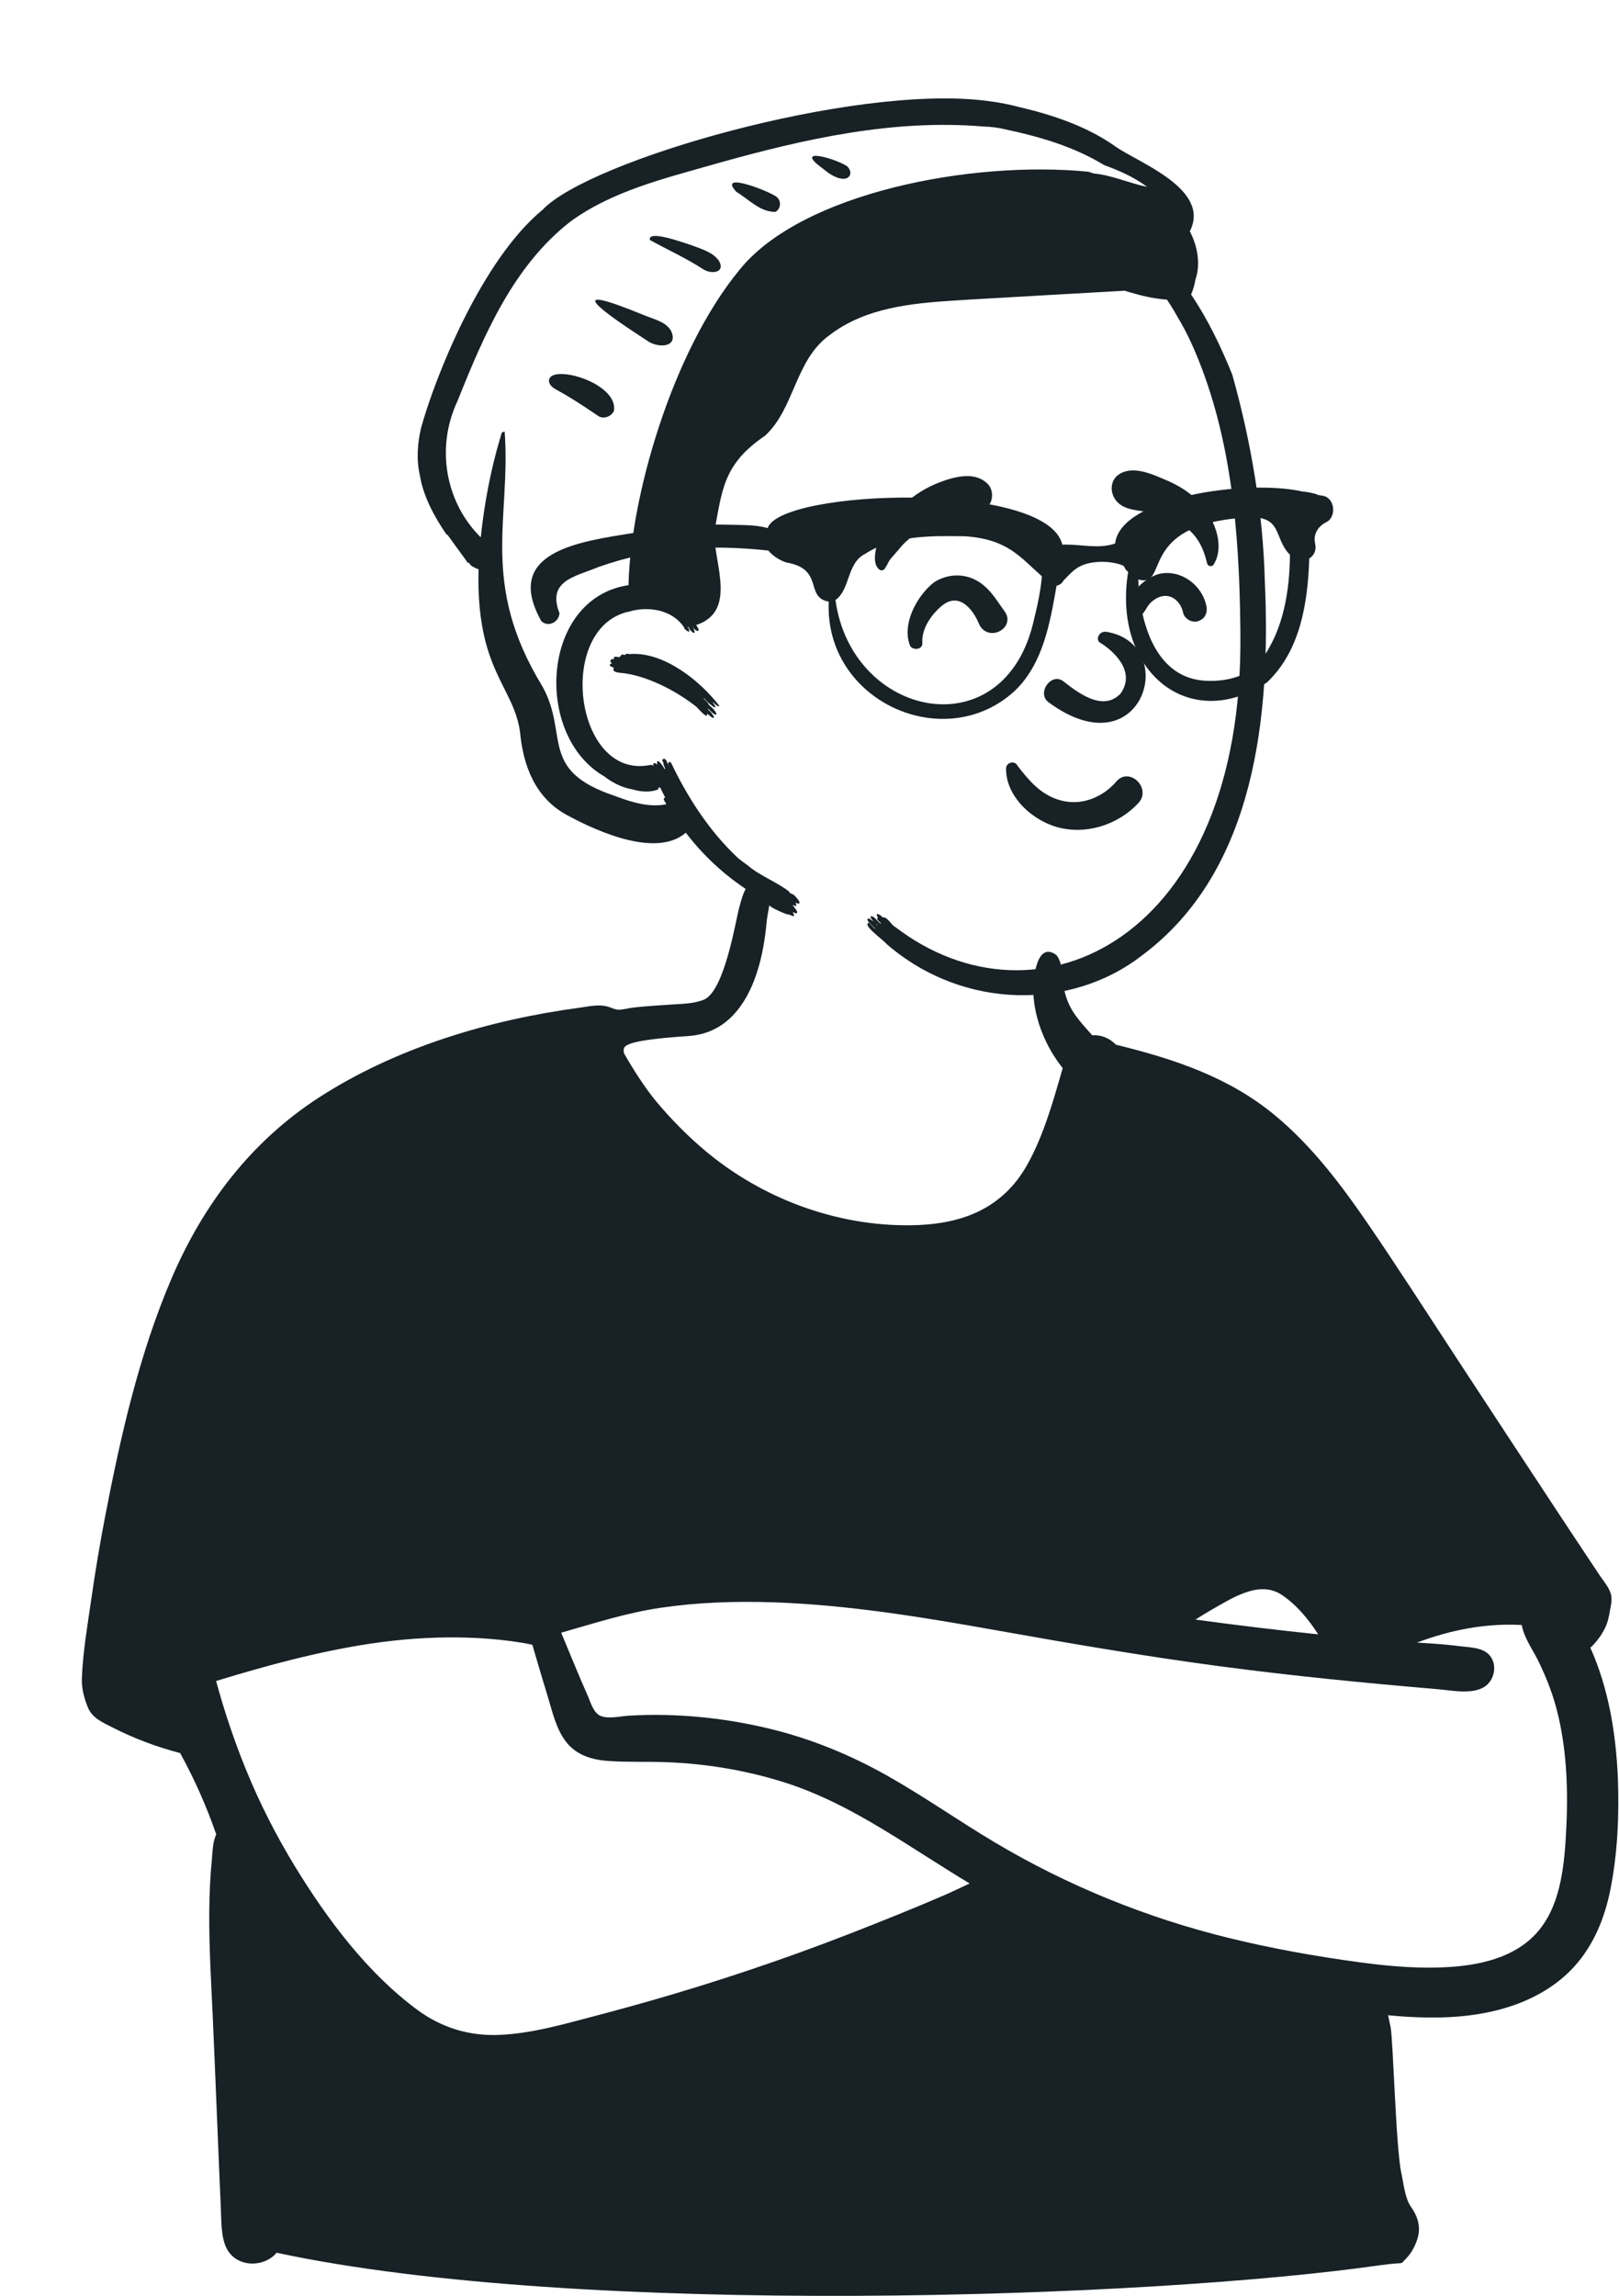 <svg width="759" height="1076" viewBox="0 0 759 1076" fill="none" xmlns="http://www.w3.org/2000/svg">
<path fill-rule="evenodd" clip-rule="evenodd" d="M600.83 747.356C607.645 751.865 613.377 758.701 617.979 765.895C598.768 763.896 579.591 761.591 560.455 758.967C562.96 757.365 565.489 755.799 568.075 754.32C577.51 749.002 590.294 740.387 600.83 747.356ZM281.654 804.165C278.134 802.786 276.772 797.417 275.4 794.339C271.099 784.688 267.173 774.872 263.089 765.127C278.597 760.705 293.677 755.798 309.742 753.441C327.016 750.909 344.545 750.296 361.978 750.865C397.29 752.017 432.273 757.79 466.99 763.981C501.666 770.164 536.341 776.105 571.26 780.767C605.471 785.334 639.79 788.677 674.174 791.612C680.854 792.182 691.993 794.586 697.365 789.327C701.619 785.161 701.757 777.479 696.434 774.093C693.118 771.982 688.315 771.951 684.527 771.464C679.757 770.85 674.968 770.442 670.169 770.124C668.213 769.995 666.258 769.876 664.302 769.757C680.002 763.835 696.4 760.605 713.42 761.505C714.383 767.355 718.719 773.374 721.093 778.198C725.237 786.62 728.468 795.145 730.589 804.303C735.022 823.446 735.215 843.313 733.963 862.837C732.813 879.116 730.342 897.122 717.578 908.651C707.914 917.38 694.279 920.612 681.63 921.628C666.928 922.81 651.999 921.548 637.42 919.577C616.973 916.811 596.43 913.154 576.384 908.252C537.56 898.758 500.346 883.652 466.012 863.171C449.268 853.184 433.292 841.948 416.318 832.341C399.023 822.549 380.62 814.954 361.296 810.238C339.67 804.96 317.063 802.707 294.836 804.009C290.978 804.234 285.406 805.634 281.654 804.165ZM256.593 794.365C258.866 801.742 260.605 810.165 265.455 816.364C270.26 822.507 277.508 824.675 285.017 825.221C294.07 825.879 303.23 825.457 312.304 825.795C330.914 826.486 349.268 829.51 367.058 835.057C383.637 840.226 399.027 848.29 413.851 857.235C427.56 865.508 440.866 874.39 454.58 882.637C450.93 884.311 447.321 886.122 443.693 887.698C436.084 891.004 428.427 894.193 420.736 897.303C405.57 903.435 390.34 909.419 374.954 914.977C343.929 926.185 312.394 935.977 280.48 944.319C265.259 948.297 249.821 952.944 234.008 953.606C219.985 954.192 206.997 950.227 195.688 941.887C172.231 924.587 153.57 899.617 138.484 874.988C129.521 860.355 121.699 844.98 115.23 829.083C111.958 821.043 108.99 812.881 106.319 804.622C105.067 800.745 103.878 796.845 102.754 792.928C102.259 791.206 101.785 789.478 101.315 787.748C125.3 780.426 149.571 773.816 174.411 770.147C187.673 768.187 201.113 767.196 214.52 767.34C221.175 767.411 227.827 767.771 234.447 768.458C238.01 768.828 241.559 769.304 245.092 769.894C246.553 770.136 248.053 770.495 249.559 770.759C251.858 778.642 254.177 786.518 256.593 794.365ZM752.406 763.025C753.699 760.409 754.244 757.835 754.707 754.988C755.061 752.815 755.998 749.757 755.177 746.937C754.257 743.778 751.752 740.953 749.954 738.258C747.968 735.28 745.984 732.301 744.003 729.32C740.039 723.358 736.085 717.391 732.137 711.42C716.013 687.035 700 662.58 683.961 638.141C669.728 616.453 655.734 594.57 641.067 573.173C628.526 554.876 614.856 536.881 597.69 522.651C575.985 504.66 550.14 496.184 523.143 489.57C520.195 486.509 516.257 484.837 512.047 485.176C506.1 478.428 501.373 473.715 499.23 465.134C498.203 461.023 498.525 449.474 494.524 447.042C489.771 444.153 487.288 447.977 485.977 452.287C481.592 466.706 486.626 486.092 498.209 500.536C493.328 517.409 486.858 541.388 475.316 554.906C462.955 569.38 445.862 573.885 427.419 574.182C392.248 574.748 357.114 561.672 330.287 539.008C322.133 532.121 314.56 524.428 307.709 516.246C302.57 510.108 296.491 500.635 292.47 493.475C292.47 490.685 289.177 487.767 322.704 485.512C356.23 483.258 358.772 437.334 359.518 431.084C360.124 426.009 362.7 418.131 359.125 413.993C357.608 412.235 354.494 411.952 352.571 413.146C348.944 415.4 347.752 421.162 346.612 425.075C345.014 430.556 339.792 464.577 329.898 468.516C325.265 470.36 319.952 470.394 315.052 470.735C309.001 471.158 302.937 471.467 296.911 472.172C294.688 472.431 292.263 473.151 290.07 473.172C288.643 473.185 287.171 472.492 285.792 472.005C281.137 470.359 276.486 471.594 271.69 472.238C229.291 477.939 185.635 490.948 149.471 514.357C117.595 534.989 95.138 564.662 80.32 599.354C65.201 634.759 56.535 673.045 49.272 710.735C46.839 723.364 44.715 736.051 42.889 748.781C41.125 761.082 38.919 773.658 38.39 786.083C38.181 790.999 39.356 795.567 41.163 800.058C43.198 805.112 48.009 807.105 52.623 809.465C62.753 814.648 73.438 818.668 84.447 821.515C91.172 833.755 96.832 846.472 101.381 859.671C99.693 863.016 99.658 868.011 99.334 871.262C98.529 879.357 98.184 887.494 98.112 895.626C97.967 911.926 98.947 928.209 99.715 944.483C100.494 960.989 103.083 1026.11 103.504 1034.07C103.833 1040.24 103.391 1048.89 106.644 1054.37C111.643 1062.8 123.982 1062.52 129.697 1055.68C271.69 1086.22 538.598 1077.02 646.095 1061.66C660.081 1059.66 655.689 1061.87 659.246 1058.34C661.915 1055.68 664.187 1051.14 664.925 1047.49C665.911 1042.61 664.319 1038.2 661.529 1034.25C658.594 1030.1 658.06 1023.38 656.97 1018.45C654.393 1006.79 653.112 955.579 651.908 949.904C651.533 948.136 651.17 946.266 650.731 944.396C670.45 946.265 690.996 946.265 709.755 939.667C720.392 935.926 730.313 930.049 737.95 921.658C747.197 911.498 752.341 898.708 754.987 885.357C758.4 868.141 759.125 850.309 758.454 832.809C757.522 812.126 754.093 791.152 745.582 772.162C748.383 769.56 750.73 766.421 752.406 763.025Z" fill="#172126"/>
<path fill-rule="evenodd" clip-rule="evenodd" d="M254.382 98.302C276.09 75.251 399.333 39.597 461.684 47.155L463.555 47.397C468.531 48.029 473.434 48.984 478.274 50.283C493.917 53.938 510.076 59.472 523.001 68.716C533.792 76.278 567.832 88.628 557.799 108.41C561.519 115.461 562.907 124.172 560.393 131.117C560.077 133.515 559.338 135.725 558.392 138.015C566.34 149.748 572.632 163.017 577.726 175.637C586.628 207.398 592.167 240.451 592.978 272.856C595.677 334.421 588.929 407.96 535.329 447.771C502.95 472.998 452.229 473.846 415.842 442.567C413.777 440.122 404.066 433.525 407.307 432.368C408.271 433.387 409.263 434.379 410.273 435.353C410.227 435.245 410.218 435.137 410.236 435.019L409.287 434.159C407.499 432.504 405.182 430.104 407.821 430.574C407.937 430.709 408.064 430.826 408.189 430.961C408.748 431.297 409.17 431.587 409.499 431.844L409.668 431.979L409.616 431.925C408.096 430.303 407.185 428.65 409.457 429.706L409.758 429.852C410.768 430.916 411.795 431.935 412.841 432.927C412.824 432.81 412.841 432.693 412.905 432.567L411.93 431.624C410.978 430.691 411.123 430.687 411.589 429.933C409.566 427.097 413.342 428.782 413.607 429.888C415.969 429.329 418.044 433.766 419.565 434.307C486.268 485.608 583.068 440.088 581.5 297.136L581.477 294.34C581.018 248.63 577.173 201.649 558.274 160.271C556.436 156.285 554.38 152.407 552.118 148.656C550.559 145.843 548.891 143.101 547.097 140.432C542.076 140.026 537.118 139.106 532.233 137.682C530.556 137.258 528.897 136.789 527.239 136.239C503.009 137.561 479.32 138.999 455.022 140.363L447.433 140.835C426.85 142.159 405.563 144.279 388.953 157.015C372.656 168.61 372.582 191.474 358.631 204.205C338.737 217.712 338.592 229.892 334.761 249.798C335.045 264.803 345.445 286.605 326.36 292.92C329.579 297.512 325.091 295.306 324.738 293.695C324.702 293.704 324.666 293.713 324.639 293.713C327.508 299.049 323.29 295.689 322.917 293.975C322.692 293.912 322.466 293.749 322.241 293.524C325.132 298.199 320.459 294.925 320.736 294.074C315.15 285.485 303.653 284.151 295.549 286.427C295.45 286.734 295.091 286.761 294.865 286.598C260.407 294.069 269.298 365.43 304.609 358.532C306.121 358.224 306.085 358.949 306.385 359.019C305.569 356.876 307.869 357.748 307.845 358.198L307.985 358.192C308.096 358.182 308.05 358.17 308.133 358.198C307.344 353.817 311.783 360.165 311.432 360.426C311.568 360.345 311.722 360.299 311.857 360.281L311.704 359.865C310.967 357.902 311.03 358.718 311.036 357.594C310.482 356.205 310.442 356.812 310.571 355.907C312.517 354.399 313.091 358.973 313.74 359.307C312.627 357.756 313.512 356.489 314.561 357.332C322.514 374.067 332.787 389.791 346.064 402.177C347.516 403.322 348.986 404.45 350.508 405.514C356.156 410.435 364.818 413.599 370.105 417.958C370.105 418.03 370.07 418.12 370.016 418.211L370.137 418.32V418.32L370.259 418.436L372.098 419.32C372.639 419.78 373.125 420.294 373.557 420.862C374.018 421.394 374.423 421.98 374.766 422.602C374.937 423.36 374.559 423.675 373.838 423.351C373.521 423.242 373.207 423.116 372.891 422.999C372.909 423.026 372.917 423.044 372.936 423.062C373.04 423.219 373.74 424.842 372.933 424.578L372.837 424.541C372.394 424.379 371.954 424.198 371.521 424.027C372.035 424.667 372.503 425.361 372.917 425.948C373.36 426.408 373.629 426.949 373.738 427.562C373.72 427.904 373.531 428.049 373.189 428.004C372.666 427.832 372.152 427.652 371.637 427.463L371.784 427.742C372.147 428.458 372.664 429.658 371.746 429.257C370.961 429.014 370.205 428.734 369.448 428.427C369.384 428.554 369.258 428.599 369.006 428.482C366.599 427.625 364.274 426.579 362.047 425.343C360.091 423.919 358.116 422.521 356.152 421.105C354.303 419.996 352.518 418.761 350.816 417.372C339.416 410.006 329.437 400.65 321.52 390.229C308.279 401.7 281.806 390.741 265.43 381.761C250.945 373.736 245.252 358.896 243.78 342.897C240.719 321.358 223.124 313.985 224.348 266.724C224.321 266.733 224.293 266.733 224.257 266.733C223.617 266.543 222.996 266.291 222.41 265.966C221.806 265.678 221.238 265.335 220.705 264.92L220.047 264.009V264.009C219.706 263.82 219.399 263.622 219.165 263.423L219.043 263.58C218.659 264.044 218.917 263.346 218.94 263.207L217.796 261.652C215.086 257.95 212.112 253.796 209.69 250.474L209.614 250.609C209.559 250.711 209.53 250.784 209.556 250.817C203.791 242.531 198.37 232.523 196.864 222.835C195.086 215.372 195.781 207.682 197.332 200.769C203.983 176.561 225.772 121.781 254.382 98.302ZM410.819 433.083L410.458 432.761L410.776 433.16C410.942 433.365 411.113 433.55 411.39 433.739C411.372 433.676 411.372 433.613 411.38 433.54C411.196 433.4 411.008 433.246 410.819 433.083ZM461.409 59.319C419.125 55.682 377.537 65.001 337.188 76.281L334.405 77.081C311.462 83.63 287.202 89.523 267.814 103.541C240.726 124.297 226.738 157.316 214.531 187.802C203.872 210.452 209.321 235.993 225.384 251.809C227.055 236.092 229.904 220.835 234.357 205.701C235.287 203.336 234.584 202.562 236.586 202.253C239.612 243.038 224.712 273.171 254.197 321.507C266.991 344.315 252.181 361.003 288.309 373.004L289.287 373.378C296.814 376.219 305.034 378.462 312.406 376.874L311.745 375.799C311.072 374.692 310.867 374.155 311.847 373.682C311.821 373.627 311.785 373.573 311.748 373.51C310.955 372.013 310.189 370.498 309.458 368.965C309.162 369.065 308.864 369.137 308.557 369.218C308.756 369.588 308.782 369.957 308.224 370.084C306.238 370.765 304.198 371.039 302.11 370.911L301.662 370.877C299.303 370.733 297.816 370.303 296.487 369.903C296.046 369.831 295.604 369.759 295.171 369.669C290.894 368.72 286.366 366.307 283.435 363.915C250.031 344.935 253.483 280.325 294.658 274.217C295.502 233.537 314.844 164.906 346.943 126.142C375.958 90.485 455.168 75.031 510.277 80.48C511.08 80.746 511.883 81.015 512.686 81.286C521.188 82.042 529.291 85.831 537.799 87.591C531.69 83.011 524.76 79.961 517.622 77.368C503.4 68.665 487.095 63.956 471.343 60.635C468.08 59.833 464.772 59.391 461.409 59.319ZM292.773 306.897C294.987 305.694 294.734 306.856 295.243 306.518C311.167 305.219 328.338 319.166 337.24 330.794C336.537 331.524 334.635 329.36 334.301 329.017C334.256 329.062 334.202 329.098 334.148 329.116L334.396 329.466C338.004 334.646 330.852 328.551 330.182 327.295C330.065 327.358 329.947 327.394 329.812 327.367C330.379 327.923 332.111 329.374 332.408 330.406L332.867 330.788C337.196 334.497 336.837 337.286 331.922 332.02C332.039 332.264 332.084 332.489 332.003 332.669L332.172 332.782C334.589 334.472 336.576 339.181 331.525 334.347C332.05 337.878 326.519 331.053 326.342 331.1C316.771 323.584 302.679 316.274 290.673 315.292L290.26 315.245C288.057 314.962 287.015 314.308 287.789 312.867C285.075 312.221 285.711 310.885 286.995 310.928C285.082 309.669 286.804 308.465 287.915 308.935C287.151 306.82 290.213 308.229 290.493 307.934C292.082 305.482 292.51 307.527 292.773 306.897ZM259.394 175.826C267.043 173.023 289.635 181.413 287.827 192.525C286.751 195.076 283.205 196.538 280.713 195.098L277.46 192.912C271.798 189.119 266.693 185.793 260.615 182.486C257.307 180.843 255.882 177.357 259.394 175.826ZM302.91 159.314L299.956 157.391C284.015 146.954 261.481 131.14 301.445 147.502C306 149.456 312.052 150.612 314.537 154.951C318.441 162.949 308.167 163.486 302.91 159.314ZM304.701 112.486C303.422 107.63 319.338 113.328 323.971 114.831L324.677 115.097C329.184 116.777 334.35 118.336 337.046 122.227C340.205 127.603 333.812 128.717 329.852 126.288C321.733 120.981 312.832 116.976 304.701 112.486ZM345.174 89.866C336.216 80.078 360.192 89.454 363.783 92.057L363.886 92.133C366.566 94.021 366.022 98.086 363.505 99.28C356.341 99.416 351.07 93.443 345.174 89.866ZM385.942 79.142C371.699 68.903 390.46 73.773 396.977 77.786C401.418 81.704 396.843 88.319 385.942 79.142Z" fill="#172126"/>
<path fill-rule="evenodd" clip-rule="evenodd" d="M515.67 387.366C509.029 389.29 501.902 389.462 495.133 387.475C488.994 385.673 482.69 381.706 478.172 376.458C474.158 371.795 471.558 366.129 471.66 360.081C471.672 359.39 471.919 358.813 472.299 358.366C472.707 357.884 473.279 357.553 473.89 357.409C474.519 357.262 475.185 357.314 475.751 357.572C476.264 357.804 476.703 358.2 476.978 358.779C477.672 359.691 478.364 360.59 479.058 361.464C484.641 368.361 490.048 373.515 498.444 375.364C502.999 376.367 507.549 375.923 511.723 374.392C516.191 372.753 520.231 369.873 523.396 366.186C524.826 364.52 526.515 363.84 528.167 363.828C530.038 363.815 531.888 364.685 533.281 366.076C534.651 367.442 535.568 369.3 535.651 371.242C535.724 372.947 535.168 374.729 533.689 376.318C528.817 381.552 522.502 385.386 515.67 387.366ZM515.465 300.985C522.272 305.124 532.643 314.776 525.321 325.037C516.701 334.085 504.291 323.711 498.176 319.019C492.505 315.383 486.134 324.735 491.395 328.981C535.585 361.71 553.519 302.067 518.908 296.118C515.097 295.463 513.681 299.704 515.465 300.985ZM451.79 282.772C449.602 281.372 447.029 280.892 444.176 282.19C441.947 283.204 438.038 286.584 435.318 291.028C433.456 294.068 432.137 297.634 432.411 301.349C432.475 302.212 432.156 302.848 431.654 303.318C431.257 303.689 430.684 303.962 430.01 304.048C429.438 304.12 428.798 304.055 428.278 303.892C427.288 303.583 426.764 302.941 426.567 302.416C424.662 297.356 425.482 291.708 427.617 286.613C430.498 279.737 435.731 273.978 439.159 272.121C445.025 268.942 451.945 268.796 457.819 272.034C462.82 274.79 465.947 279.24 469.056 283.776C469.718 284.74 470.374 285.697 471.052 286.637C472.411 288.522 472.546 290.39 472.02 291.993C471.437 293.768 469.95 295.266 468.091 296.05C466.373 296.775 464.379 296.877 462.614 296.132C461.123 295.503 459.755 294.277 458.89 292.197C457.432 288.693 455.003 284.827 451.79 282.772V282.772ZM562.903 290.567C561.404 291.348 560.232 291.583 558.57 291.085C557.651 290.809 556.742 290.28 556.031 289.568C555.326 288.863 554.818 287.986 554.62 287.013C554.134 284.613 552.821 282.365 550.95 280.9C549.351 279.648 547.332 278.985 545.093 279.359C542.677 279.762 540.375 281.313 538.789 283.14C538.259 283.752 537.844 284.446 537.426 285.136C536.645 286.426 535.886 287.626 534.809 288.573C534.4 288.934 533.785 289.183 533.189 289.183C532.947 289.183 532.701 289.144 532.466 289.071C530.062 286.656 529.599 284.824 529.677 283.008C529.758 281.102 530.509 279.173 531.722 277.373C534.568 273.151 539.973 269.69 543.619 268.906C548.614 267.832 553.574 269.121 557.55 271.911C561.642 274.783 564.674 279.24 565.619 284.264C565.846 285.474 565.75 286.78 565.289 287.913C564.839 289.019 564.055 289.967 562.903 290.567ZM462.804 237.758C459.807 240.679 456.26 241.132 452.671 241.534C450.677 241.76 449.085 241.942 447.519 242.296C443.213 243.268 438.958 244.732 435.075 246.841C431.016 249.046 426.593 251.704 423.411 255.111C422.654 255.921 421.941 256.772 421.227 257.624C420.576 258.401 419.948 259.149 419.287 259.871C418.527 260.699 417.806 261.568 417.089 262.434C416.646 263.165 416.558 263.345 416.469 263.532C416.334 263.813 416.178 264.128 415.999 264.466C415.755 264.928 415.468 265.434 415.168 265.893C414.669 266.732 414.401 266.963 414.17 267.066C413.786 267.237 413.422 267.322 413.068 267.276C412.737 267.233 412.425 267.074 412.117 266.813C410.578 265.513 410.124 263.378 410.171 261.113C410.241 257.674 411.509 253.868 412.677 251.528C415.395 246.09 419.163 240.438 423.694 236.38C428.865 231.747 434.521 228.24 441.019 225.824C445.056 224.322 449.731 222.943 454.13 223.117C457.297 223.242 460.319 224.184 462.816 226.535C464.348 227.979 465.084 230.032 465.084 232.084C465.084 234.176 464.32 236.281 462.804 237.758ZM568.998 264.509C568.808 264.821 568.544 265.037 568.25 265.166C567.943 265.302 567.599 265.341 567.269 265.285C566.941 265.23 566.629 265.081 566.382 264.854C566.144 264.636 565.964 264.346 565.883 263.992C563.893 255.249 560.029 248.744 551.782 244.549C547.726 242.486 543.061 241.175 538.645 240.129C537.362 239.826 536.006 239.629 534.64 239.429C530.36 238.804 526.05 238.088 523.26 234.627C521.578 232.543 520.873 229.877 521.272 227.439C521.647 225.143 522.988 223.038 525.426 221.776C531.495 218.637 539.036 221.718 545.165 224.342C545.619 224.536 546.066 224.727 546.502 224.912C552.495 227.442 557.961 230.783 562.455 235.56C566.02 239.35 569.323 244.953 570.653 250.717C571.76 255.512 571.5 260.407 568.998 264.509Z" fill="#172126"/>
<path fill-rule="evenodd" clip-rule="evenodd" d="M591.471 309.057C585.401 317.213 574.15 319.811 563.772 318.914C541.389 316.758 534.345 291.328 533.611 271.562C548.62 275.786 532.342 245.871 583.649 242.581C601.736 241.074 596.749 252.001 604.74 259.985C604.576 276.742 601.788 294.949 591.471 309.057M484.86 289.802C471.646 351.711 399.282 336.985 391.681 281.179C398.7 276.222 396.851 263.985 405.571 259.551C419.392 250.717 436.668 251.095 452.363 251.302C472.423 252.681 478.14 260.994 488.445 270.064C487.949 276.122 486.52 283.302 484.86 289.802M620.136 232.328C619.395 232.205 618.652 232.088 617.909 231.979C617.329 231.65 616.649 231.397 615.857 231.244C614.05 230.785 612.255 230.476 610.463 230.309C584.744 224.519 525.245 232.74 522.79 254.697C514.599 257.432 507.513 254.982 498.02 255.226C490.794 225.012 365.874 229.277 359.866 247.492C359.844 247.486 359.821 247.481 359.798 247.473C354.025 245.686 345.515 246.117 338.908 245.834C324.8 245.538 310.676 246.796 296.872 249.773C271.025 253.882 235.748 258.693 253.725 290.983C253.728 290.989 253.731 290.995 253.735 291.001L253.738 290.998C256.836 294.175 262.094 291.616 262.29 287.316C256.246 272.018 269.897 270.182 280.4 265.785C306.535 256.393 333.142 255.091 360.172 257.996C362.206 260.391 365.291 262.48 368.552 263.573C386.625 266.574 377.1 279.985 388.524 281.935C386.426 328.684 443.161 354.202 476.035 323.471C489.16 310.634 492.289 291.616 495.332 274.475C496.941 274.113 497.964 273.233 498.562 272.068C502.431 268.203 504.862 264.634 512.515 263.573C520.167 262.512 526.057 264.641 526.854 265.293C527.055 265.698 527.271 266.104 527.521 266.51C527.871 267.115 528.347 267.597 528.888 267.977C521.331 314.529 557.457 343.97 593.927 319.825C609.774 304.913 613.123 282.082 613.784 261.704C615.932 260.407 617.292 257.894 616.549 254.734C615.524 250.379 617.927 246.608 621.754 244.714C626.727 242.255 625.848 233.274 620.136 232.328" fill="#172126"/>
</svg>
